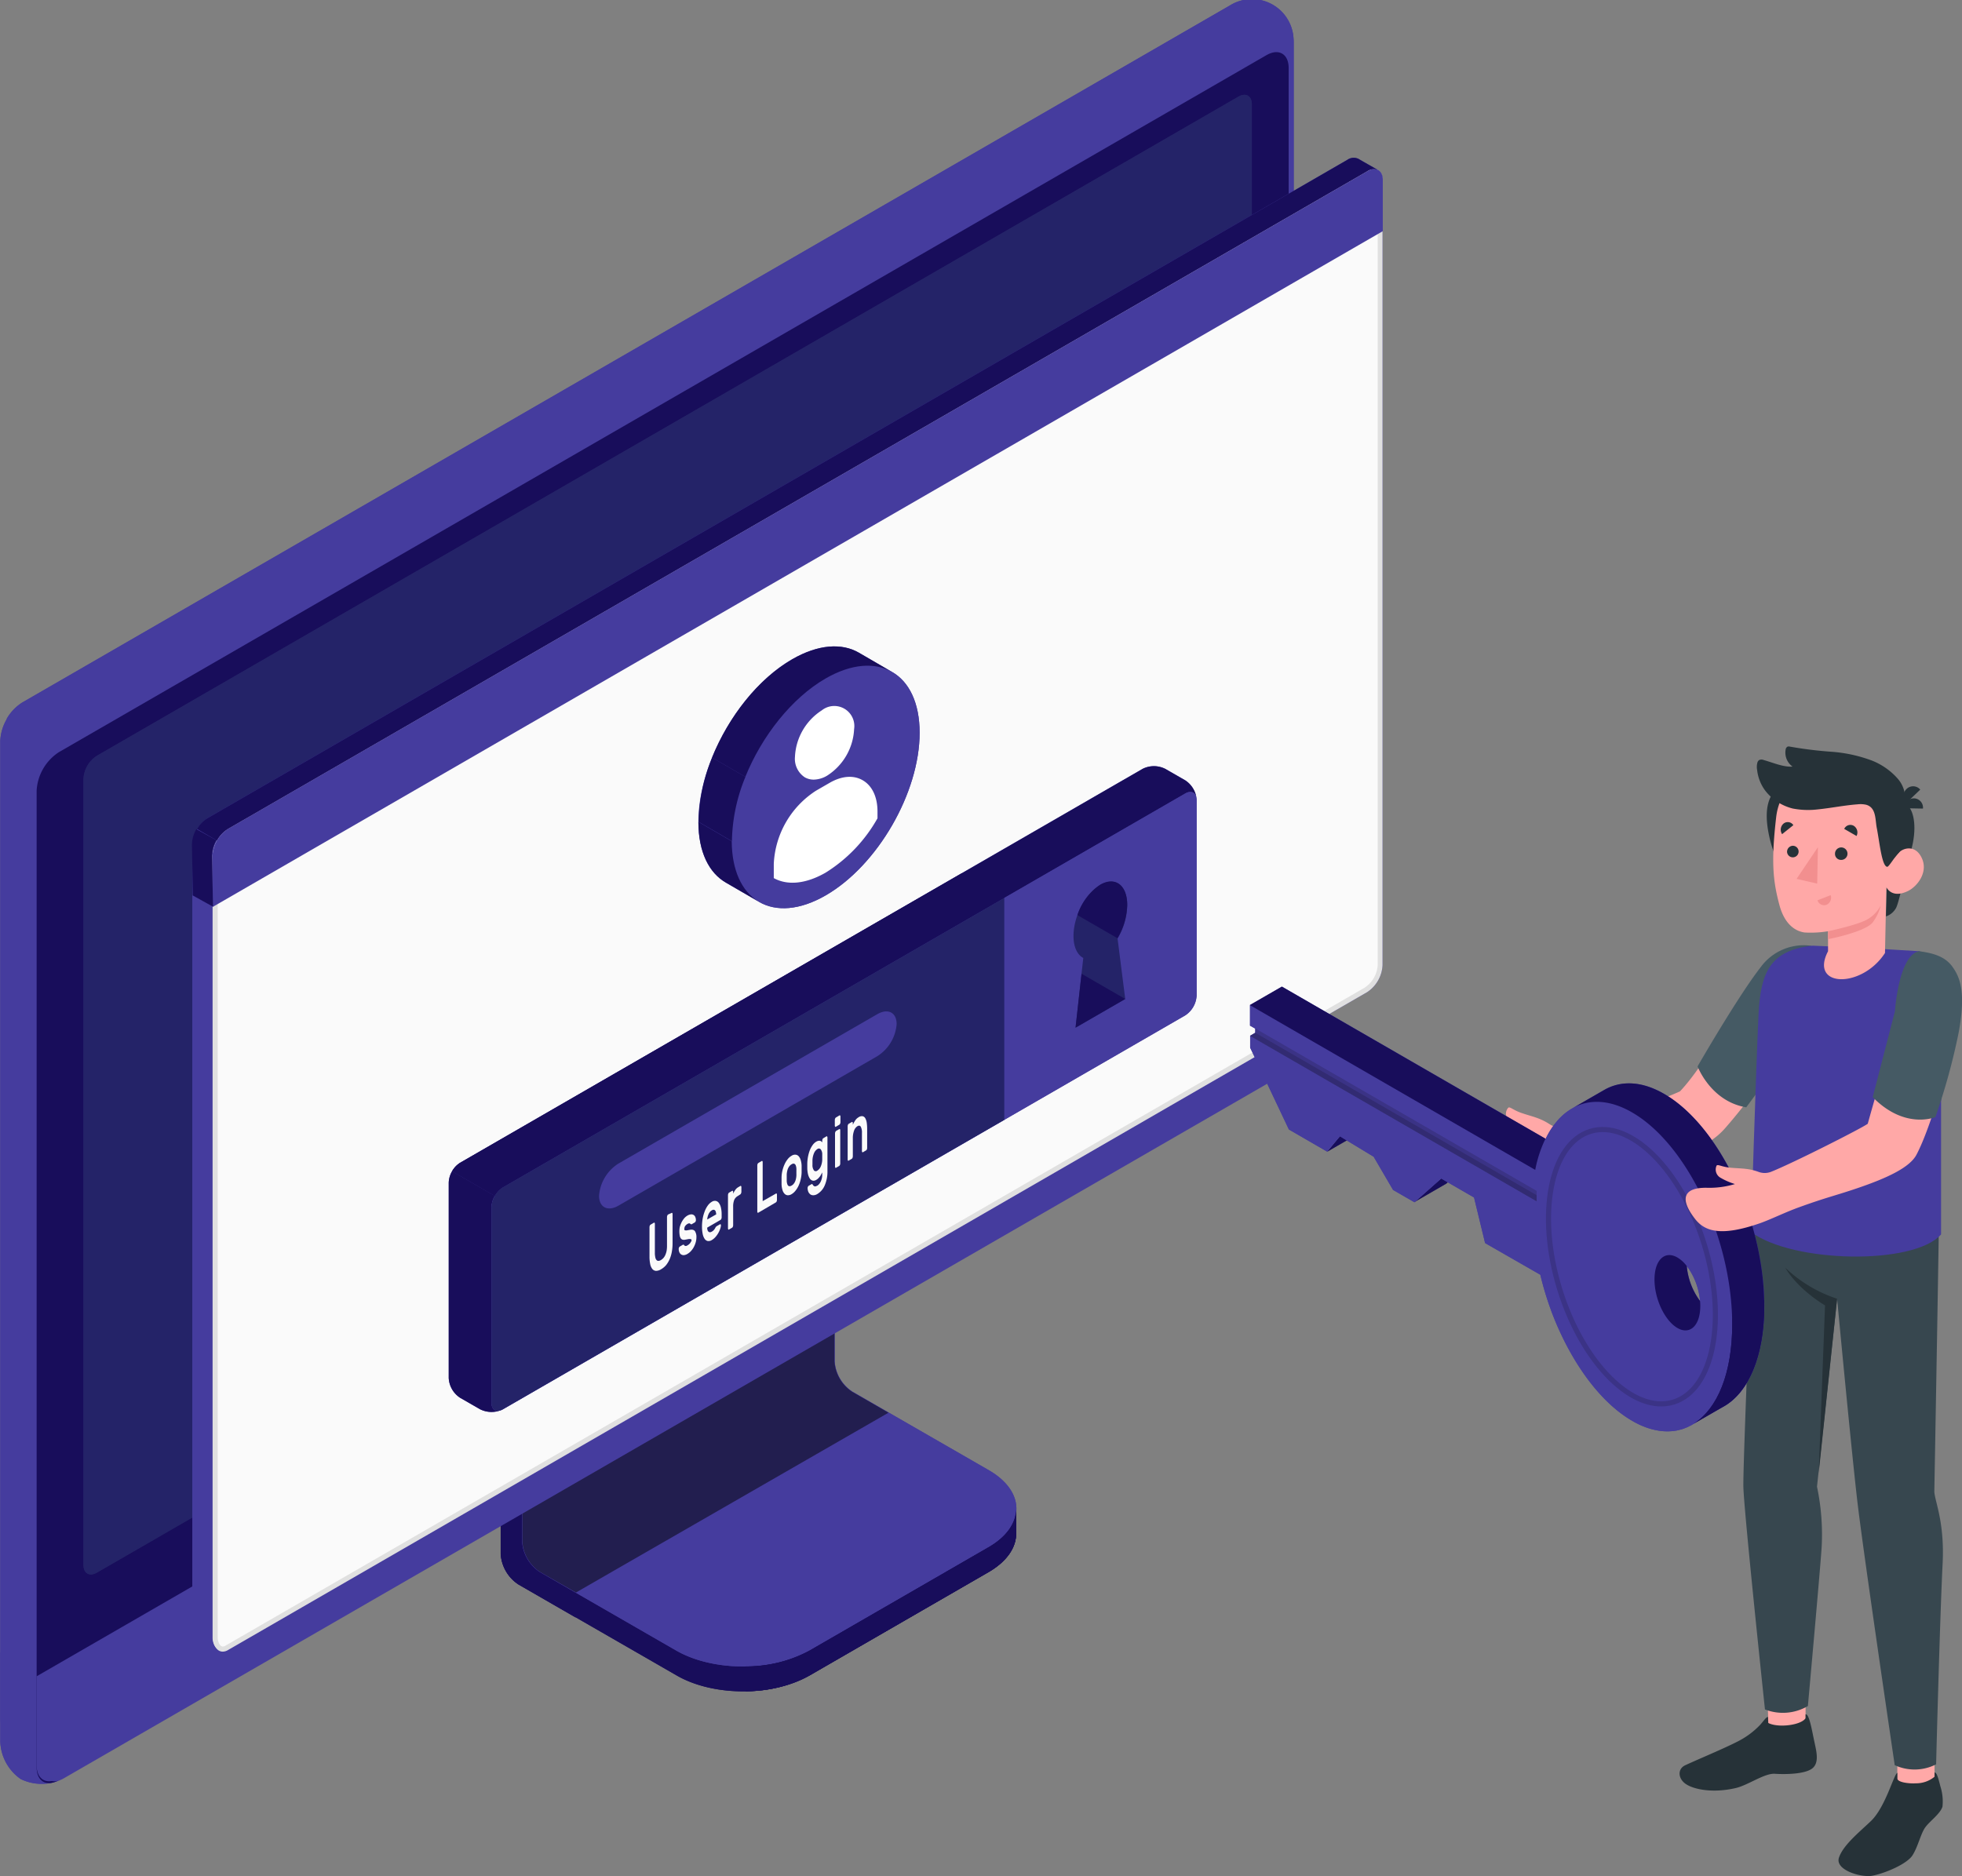 <svg xmlns="http://www.w3.org/2000/svg" xmlns:xlink="http://www.w3.org/1999/xlink" viewBox="0 0 383.46 366.75"><rect x="0" y="0" width="383.46" height="366.75" fill="#808080" stroke="none"/><defs><style>.cls-1{fill:#453c9e;}.cls-16,.cls-17,.cls-2{fill:#180d5b;}.cls-10,.cls-3,.cls-9{opacity:0.5;}.cls-4{fill:#242368;}.cls-5{fill:#27debf;}.cls-6{fill:#fafafa;}.cls-7{fill:#e0e0e0;}.cls-8{fill:#fff;}.cls-9{fill:url(#Áåçûìÿííûé_ãðàäèåíò_254);}.cls-10{fill:url(#Áåçûìÿííûé_ãðàäèåíò_254-3);}.cls-11{fill:#ffa8a7;}.cls-12{fill:#455a64;}.cls-13{fill:#37474f;}.cls-14{fill:#263238;}.cls-15{fill:#f28f8f;}.cls-16{opacity:0.4;}.cls-17{opacity:0.1;}.cls-18,.cls-19{opacity:0.15;}.cls-19{fill:none;stroke:#000;stroke-miterlimit:10;}</style><linearGradient id="Áåçûìÿííûé_ãðàäèåíò_254" x1="246.41" y1="383.25" x2="246.41" y2="383.25" gradientUnits="userSpaceOnUse"><stop offset="0" stop-color="#8be6de"/><stop offset="0.15" stop-color="#89e1de"/><stop offset="0.33" stop-color="#84d3dc"/><stop offset="0.52" stop-color="#7bbbda"/><stop offset="0.73" stop-color="#6f9ad7"/><stop offset="0.94" stop-color="#5f70d3"/><stop offset="1" stop-color="#5a61d2"/></linearGradient><linearGradient id="Áåçûìÿííûé_ãðàäèåíò_254-3" x1="217" y1="400.23" x2="217" y2="400.23" xlink:href="#Áåçûìÿííûé_ãðàäèåíò_254"/></defs><title>blog-login</title><g id="Device"><path class="cls-1" d="M67.82,410.06A9.34,9.34,0,0,1,60,409.9,9.32,9.32,0,0,1,56,402.51V385.13l8.15,4.72v17.38C64.1,409.76,65.71,410.91,67.82,410.06Z" transform="translate(-55.95 -62.11)"/><path class="cls-1" d="M67.82,410.06A9.34,9.34,0,0,1,60,409.9,9.32,9.32,0,0,1,56,402.51V385.13l8.15,4.72v17.38C64.1,409.76,65.71,410.91,67.82,410.06Z" transform="translate(-55.95 -62.11)"/><path class="cls-1" d="M65.39,207.38a9.25,9.25,0,0,0-1.29,4.29V389.85L56,385.13V207a8.9,8.9,0,0,1,1.28-4.3Z" transform="translate(-55.95 -62.11)"/><path class="cls-2" d="M214.2,389.64l34.94-20.2c3.6-2.08,5.4-4.8,5.4-7.53s0-4.86,0-4.86l-36.24-20.44a7.64,7.64,0,0,1-3.48-6V287.52l-61,35.26v43.07a7.7,7.7,0,0,0,3.48,6l30.84,17.76C195.32,393.8,207,393.8,214.2,389.64Z" transform="translate(-55.95 -62.11)"/><path class="cls-2" d="M214.2,389.64l34.94-20.2c3.6-2.08,5.4-4.8,5.4-7.53s0-4.86,0-4.86l-36.24-20.44a7.64,7.64,0,0,1-3.48-6V287.52l-61,35.26v43.07a7.7,7.7,0,0,0,3.48,6l30.84,17.76C195.32,393.8,207,393.8,214.2,389.64Z" transform="translate(-55.95 -62.11)"/><path class="cls-2" d="M168.45,373.48v4.84l-11.18-6.45a7.67,7.67,0,0,1-3.47-6V322.78l11.62-6.71c.24,2.95.5,6,.75,9L158,329.77v33.65a7.63,7.63,0,0,0,3.48,6Z" transform="translate(-55.95 -62.11)"/><path class="cls-1" d="M158,363.43a7.68,7.68,0,0,0,3.48,6l26.62,15.34c7.2,4.15,18.88,4.16,26.09,0l35-20.2c7.21-4.16,7.21-10.9,0-15.06l-26.64-15.34a7.69,7.69,0,0,1-3.47-6V294.51l-61,35.26Z" transform="translate(-55.95 -62.11)"/><path class="cls-1" d="M158,363.43a7.68,7.68,0,0,0,3.48,6l26.62,15.34c7.2,4.15,18.88,4.16,26.09,0l35-20.2c7.21-4.16,7.21-10.9,0-15.06l-26.64-15.34a7.69,7.69,0,0,1-3.47-6V294.51l-61,35.26Z" transform="translate(-55.95 -62.11)"/><path class="cls-3" d="M229.6,338.28h0l-7.09-4.09a7.69,7.69,0,0,1-3.47-6V294.51l-61,35.26v33.66a7.68,7.68,0,0,0,3.48,6l7,4Z" transform="translate(-55.95 -62.11)"/><path class="cls-2" d="M254.55,357.06v4.86c0,2.73-1.81,5.44-5.4,7.53l-35,20.19a26.23,26.23,0,0,1-12.45,3.09v-4.84a26.23,26.23,0,0,0,12.45-3.09l35-20.21C252.74,362.52,254.55,359.79,254.55,357.06Z" transform="translate(-55.95 -62.11)"/><path class="cls-2" d="M254.55,357.06v4.86c0,2.73-1.81,5.44-5.4,7.53l-35,20.19a26.23,26.23,0,0,1-12.45,3.09v-4.84a26.23,26.23,0,0,0,12.45-3.09l35-20.21C252.74,362.52,254.55,359.79,254.55,357.06Z" transform="translate(-55.95 -62.11)"/><path class="cls-1" d="M60,405.26a9.35,9.35,0,0,0,8.43-.15l236-136.25a9.62,9.62,0,0,0,4.35-7.53V70.41a8.16,8.16,0,0,0-12.5-7.21L60.3,199.45A9.58,9.58,0,0,0,56,207V397.89A9.32,9.32,0,0,0,60,405.26Z" transform="translate(-55.95 -62.11)"/><path class="cls-1" d="M68.46,405.1l236-136.25a9.59,9.59,0,0,0,4.35-7.53V70.41c0-2.77-1.95-3.9-4.35-2.51l-236,136.25a9.61,9.61,0,0,0-4.35,7.53V402.59C64.11,405.36,66.06,406.49,68.46,405.1Z" transform="translate(-55.95 -62.11)"/><path class="cls-2" d="M67.46,410.1l236-136.25a9.59,9.59,0,0,0,4.35-7.53V75.41c0-2.77-1.95-3.9-4.35-2.51l-236,136.25a9.61,9.61,0,0,0-4.35,7.53V407.59C63.11,410.36,65.06,411.49,67.46,410.1Z" transform="translate(-55.95 -62.11)"/><path class="cls-1" d="M64.1,389.85v17.38c0,2.77,2,3.89,4.35,2.51l236-136.25A9.62,9.62,0,0,0,308.8,266V248.54Z" transform="translate(-55.95 -62.11)"/><path class="cls-1" d="M63.11,389.81v17.42c0,2.77,2,3.89,4.35,2.51l236-136.25A9.62,9.62,0,0,0,307.8,266V248.54Z" transform="translate(-55.95 -62.11)"/><path class="cls-4" d="M72.26,368V214.39a5.75,5.75,0,0,1,2.6-4.52L298,81c1.44-.83,2.61-.16,2.61,1.5V236.19a5.76,5.76,0,0,1-2.61,4.52L74.87,369.55C73.43,370.38,72.26,369.7,72.26,368Z" transform="translate(-55.95 -62.11)"/><path class="cls-4" d="M72.26,368V214.39a5.75,5.75,0,0,1,2.6-4.52L298,81c1.44-.83,2.61-.16,2.61,1.5V236.19a5.76,5.76,0,0,1-2.61,4.52L74.87,369.55C73.43,370.38,72.26,369.7,72.26,368Z" transform="translate(-55.95 -62.11)"/><path class="cls-5" d="M186.45,324.73a9,9,0,0,0-4.08,7.06c0,2.6,1.83,3.66,4.08,2.36a9,9,0,0,0,4.08-7.07C190.53,324.48,188.7,323.43,186.45,324.73Z" transform="translate(-55.95 -62.11)"/><path class="cls-1" d="M308.76,69.69c-.31-2.24-2.12-3-4.31-1.79l-236,136.25a8.94,8.94,0,0,0-3.07,3.23l-8.16-4.71a9,9,0,0,1,3.08-3.23L296.3,63.2a8.12,8.12,0,0,1,12.46,6.49Z" transform="translate(-55.95 -62.11)"/></g><g id="Window"><path class="cls-1" d="M321.49,93.19a2.16,2.16,0,0,0-2.22.17L96.59,222a6.71,6.71,0,0,0-3,5.27V379.94a3,3,0,0,0,1.29,2.65c.49.27,3.11,1.79,3.89,2.21a1.75,1.75,0,0,0,1.76-.1L323.16,256.06a6.71,6.71,0,0,0,3-5.27V97.33a2.1,2.1,0,0,0-.94-2C324.72,95,322.05,93.52,321.49,93.19Z" transform="translate(-55.95 -62.11)"/><path class="cls-6" d="M99.48,384.49c-.85,0-1.55-1.05-1.55-2.34V229.43a6.26,6.26,0,0,1,2.8-4.84L323.42,96a2.27,2.27,0,0,1,1.11-.35c.74,0,1.18.63,1.18,1.68V250.79a6.3,6.3,0,0,1-2.79,4.84L100.23,384.26A1.51,1.51,0,0,1,99.48,384.49Z" transform="translate(-55.95 -62.11)"/><path class="cls-7" d="M324.53,96.15h0c.59,0,.68.74.68,1.18V250.79a5.68,5.68,0,0,1-2.55,4.4L100,383.83a1,1,0,0,1-.5.16c-.56,0-1-.86-1-1.84V229.43A5.74,5.74,0,0,1,101,225L323.67,96.43a1.77,1.77,0,0,1,.86-.28m0-1a2.8,2.8,0,0,0-1.36.42L100.48,224.16a6.73,6.73,0,0,0-3,5.27V382.15c0,1.54.86,2.84,2,2.84a2,2,0,0,0,1-.29L323.16,256.06a6.71,6.71,0,0,0,3-5.27V97.33c0-1.38-.68-2.18-1.68-2.18Z" transform="translate(-55.95 -62.11)"/><path class="cls-1" d="M94.82,382.59c.33.17,2.7,1.52,3.74,2.12a3.11,3.11,0,0,1-1.12-2.56V239.4l-3.9-2.28V379.94A3,3,0,0,0,94.82,382.59Z" transform="translate(-55.95 -62.11)"/><path class="cls-1" d="M326.21,97.3c0-1.92-1.37-2.7-3-1.73L100.48,224.16a6.73,6.73,0,0,0-3,5.27v10L326.21,107.3Z" transform="translate(-55.95 -62.11)"/><path class="cls-2" d="M323.17,95.57,100.48,224.15a6.25,6.25,0,0,0-2.14,2.27l-3.87-2.25A6,6,0,0,1,96.59,222L319.27,93.36a2.16,2.16,0,0,1,2.22-.18c.54.34,3.07,1.77,3.72,2.12A2.2,2.2,0,0,0,323.17,95.57Z" transform="translate(-55.95 -62.11)"/><path class="cls-2" d="M93.64,237.17l-.18-9.9a6.35,6.35,0,0,1,.86-3.07l3.93,2.16a6.14,6.14,0,0,0-.86,3l.19,10Z" transform="translate(-55.95 -62.11)"/><path class="cls-1" d="M279.25,212.42l-133.37,77a4.91,4.91,0,0,0-2.23,3.85v38.24a4.91,4.91,0,0,0,2.23,3.85l3.89,2.24a4.94,4.94,0,0,0,4.46,0l133.35-77a4.93,4.93,0,0,0,2.23-3.86l0-38.25a4.91,4.91,0,0,0-2.23-3.85l-3.9-2.24A4.91,4.91,0,0,0,279.25,212.42Z" transform="translate(-55.95 -62.11)"/><path class="cls-2" d="M289.81,218.15c-.16-1.15-1.09-1.57-2.21-.92l-133.37,77a4.49,4.49,0,0,0-1.57,1.66l-8.35-4.82a4.57,4.57,0,0,1,1.56-1.64l133.38-77a4.91,4.91,0,0,1,4.45,0l3.9,2.24A5,5,0,0,1,289.81,218.15Z" transform="translate(-55.95 -62.11)"/><path class="cls-2" d="M153.85,337.79a5,5,0,0,1-4.07-.18l-3.9-2.24a4.93,4.93,0,0,1-2.23-3.85V293.28a4.63,4.63,0,0,1,.66-2.21l8.35,4.82a4.48,4.48,0,0,0-.66,2.19v38.25C152,337.6,152.8,338.19,153.85,337.79Z" transform="translate(-55.95 -62.11)"/><path class="cls-1" d="M154.23,294.23l133.37-77c1.23-.71,2.23-.14,2.23,1.28l0,38.25a4.93,4.93,0,0,1-2.23,3.86l-133.35,77c-1.23.71-2.23.13-2.23-1.29V298.09A4.93,4.93,0,0,1,154.23,294.23Z" transform="translate(-55.95 -62.11)"/><path class="cls-2" d="M243.89,232.84l-98,56.59a4.57,4.57,0,0,0-1.56,1.64l8.35,4.82a4.49,4.49,0,0,1,1.57-1.66l98-56.58Z" transform="translate(-55.95 -62.11)"/><path class="cls-4" d="M252.23,237.65l-98,56.58a4.93,4.93,0,0,0-2.23,3.86v38.23c0,1.42,1,2,2.23,1.29l98-56.58Z" transform="translate(-55.95 -62.11)"/><path class="cls-1" d="M176.83,289.57l50.57-29.19c2.09-1.21,3.79-.35,3.79,1.92a8.13,8.13,0,0,1-3.8,6.3l-50.56,29.2c-2.09,1.21-3.8.35-3.8-1.92A8.16,8.16,0,0,1,176.83,289.57Z" transform="translate(-55.95 -62.11)"/><path class="cls-6" d="M187.19,299.24a.1.1,0,0,1,.15,0,.37.37,0,0,1,.06.23v5.69a9.54,9.54,0,0,1-.14,1.64,6.35,6.35,0,0,1-.42,1.44,5.11,5.11,0,0,1-.7,1.18,3.67,3.67,0,0,1-1,.83,1.85,1.85,0,0,1-1,.3,1,1,0,0,1-.7-.37,2.25,2.25,0,0,1-.42-1,6.91,6.91,0,0,1-.13-1.47v-5.7a.72.72,0,0,1,.06-.29.36.36,0,0,1,.15-.2l.63-.37a.11.11,0,0,1,.15,0,.35.35,0,0,1,.06.23v5.62a3.79,3.79,0,0,0,.09.92,1,1,0,0,0,.24.52.45.45,0,0,0,.37.16,1,1,0,0,0,.48-.16,2.16,2.16,0,0,0,.48-.39,2.37,2.37,0,0,0,.38-.6,3.77,3.77,0,0,0,.25-.8,5.28,5.28,0,0,0,.08-1v-5.63a.73.73,0,0,1,.07-.29.36.36,0,0,1,.15-.2Z" transform="translate(-55.95 -62.11)"/><path class="cls-6" d="M191.11,304.62a.36.36,0,0,0-.05-.21.22.22,0,0,0-.19-.07,1.37,1.37,0,0,0-.37,0l-.58.11a1.18,1.18,0,0,1-.57,0,.69.69,0,0,1-.36-.27,1.43,1.43,0,0,1-.19-.53,4.52,4.52,0,0,1,0-1.62,4.49,4.49,0,0,1,.32-.89,4.32,4.32,0,0,1,.5-.8,2.51,2.51,0,0,1,.68-.59,1.73,1.73,0,0,1,.69-.24.84.84,0,0,1,.51.11.83.83,0,0,1,.33.38,1.59,1.59,0,0,1,.13.59.49.49,0,0,1-.06.29.36.36,0,0,1-.15.2l-.6.35a.18.18,0,0,1-.18,0l-.13-.1a.33.33,0,0,0-.18-.07.82.82,0,0,0-.36.13,1.54,1.54,0,0,0-.41.36.87.87,0,0,0-.18.55.63.63,0,0,0,0,.23.23.23,0,0,0,.17.1,1,1,0,0,0,.33,0l.56-.1c.47-.09.79,0,1,.26a2.1,2.1,0,0,1,.29,1.23,3.51,3.51,0,0,1-.12.88,4.27,4.27,0,0,1-.34.9,3.8,3.8,0,0,1-.55.82,2.83,2.83,0,0,1-.73.61,1.63,1.63,0,0,1-.73.25.9.9,0,0,1-.53-.15.92.92,0,0,1-.34-.43,1.5,1.5,0,0,1-.12-.6.54.54,0,0,1,.06-.3.36.36,0,0,1,.15-.2l.6-.35c.08,0,.14-.05.18,0l.13.14a.3.3,0,0,0,.21.1.64.64,0,0,0,.39-.13,1.87,1.87,0,0,0,.48-.39,1.24,1.24,0,0,0,.17-.27A.6.6,0,0,0,191.11,304.62Z" transform="translate(-55.95 -62.11)"/><path class="cls-6" d="M193.15,301.91a8.93,8.93,0,0,1,.13-1.55,7.46,7.46,0,0,1,.39-1.41,4.8,4.8,0,0,1,.6-1.15,2.57,2.57,0,0,1,.8-.75,1.09,1.09,0,0,1,.79-.17,1,1,0,0,1,.6.41,2.5,2.5,0,0,1,.39.9,5.58,5.58,0,0,1,.14,1.28v.62a.6.6,0,0,1-.07.3.36.36,0,0,1-.15.2l-2.6,1.51a1.56,1.56,0,0,0,.07.52.65.65,0,0,0,.2.29.42.42,0,0,0,.29.09.82.82,0,0,0,.34-.12,1.45,1.45,0,0,0,.4-.32,1.83,1.83,0,0,0,.26-.38,2.65,2.65,0,0,1,.14-.23.64.64,0,0,1,.15-.13l.62-.36a.12.12,0,0,1,.15,0,.28.28,0,0,1,.06.23,1.93,1.93,0,0,1-.12.57,4.34,4.34,0,0,1-.34.8,4.59,4.59,0,0,1-.56.82,3,3,0,0,1-.76.65,1.21,1.21,0,0,1-.8.19,1,1,0,0,1-.6-.42,2.65,2.65,0,0,1-.39-1A6.8,6.8,0,0,1,193.15,301.91Zm1.92-3.19a1.17,1.17,0,0,0-.39.34,1.92,1.92,0,0,0-.27.46,3.39,3.39,0,0,0-.17.51,3.27,3.27,0,0,0-.07.48l1.76-1a2.9,2.9,0,0,0-.06-.41.66.66,0,0,0-.14-.33.38.38,0,0,0-.26-.16A.6.6,0,0,0,195.07,298.72Z" transform="translate(-55.95 -62.11)"/><path class="cls-6" d="M200.13,295.93a1.61,1.61,0,0,0-.68.76,3.44,3.44,0,0,0-.21,1.32v3.61a.73.73,0,0,1-.06.3.36.36,0,0,1-.15.2l-.59.34a.1.1,0,0,1-.15,0,.37.37,0,0,1-.06-.23v-6.47a.8.8,0,0,1,.06-.3.41.41,0,0,1,.15-.2l.59-.34a.11.11,0,0,1,.15,0,.32.32,0,0,1,.06.22v.32a4.12,4.12,0,0,1,.44-.76,1.82,1.82,0,0,1,.6-.53l.36-.21a.1.1,0,0,1,.14,0,.37.37,0,0,1,.07.23v.91a.73.73,0,0,1-.07.3.41.41,0,0,1-.14.2Z" transform="translate(-55.95 -62.11)"/><path class="cls-6" d="M207.59,295.45a.1.1,0,0,1,.15,0,.37.37,0,0,1,.06.23v1a.8.8,0,0,1-.06.3.52.52,0,0,1-.15.19l-3.42,2a.11.11,0,0,1-.15,0,.34.34,0,0,1-.06-.22v-9a.8.8,0,0,1,.06-.3.38.38,0,0,1,.15-.19l.63-.37a.11.11,0,0,1,.15,0,.34.34,0,0,1,.06.22v7.61Z" transform="translate(-55.95 -62.11)"/><path class="cls-6" d="M210.66,288.05a1.2,1.2,0,0,1,.77-.21.92.92,0,0,1,.61.3,1.92,1.92,0,0,1,.4.74,4.28,4.28,0,0,1,.18,1.09c0,.08,0,.19,0,.32v.77c0,.12,0,.23,0,.32a7,7,0,0,1-.18,1.29,6.26,6.26,0,0,1-.4,1.2,4.46,4.46,0,0,1-.61,1,2.76,2.76,0,0,1-.77.69,1.31,1.31,0,0,1-.78.21.91.91,0,0,1-.6-.3,1.7,1.7,0,0,1-.4-.73,4.28,4.28,0,0,1-.18-1.09c0-.08,0-.18,0-.31v-.77c0-.13,0-.24,0-.32a6.35,6.35,0,0,1,.17-1.3,6.62,6.62,0,0,1,.41-1.21,4.83,4.83,0,0,1,.6-1A2.66,2.66,0,0,1,210.66,288.05Zm.94,2.58a2,2,0,0,0-.11-.65.62.62,0,0,0-.22-.32.43.43,0,0,0-.29-.07.87.87,0,0,0-.32.13,1.41,1.41,0,0,0-.32.24,1.79,1.79,0,0,0-.29.4,2.19,2.19,0,0,0-.22.58,4,4,0,0,0-.12.78c0,.08,0,.17,0,.28v.71c0,.11,0,.2,0,.26a2.36,2.36,0,0,0,.12.65.61.61,0,0,0,.22.32.37.37,0,0,0,.29.06.9.9,0,0,0,.32-.12,1.67,1.67,0,0,0,.32-.24,2.17,2.17,0,0,0,.29-.4,2.6,2.6,0,0,0,.22-.58,3.57,3.57,0,0,0,.11-.78,2.18,2.18,0,0,0,0-.28v-.7A2.1,2.1,0,0,0,211.6,290.63Z" transform="translate(-55.95 -62.11)"/><path class="cls-6" d="M215.68,293.9a1.42,1.42,0,0,0,.34-.29,2.45,2.45,0,0,0,.31-.46,3.08,3.08,0,0,0,.23-.63,3,3,0,0,0,.09-.75v-.51c0,.1-.1.22-.17.36a3,3,0,0,1-.24.42,4,4,0,0,1-.34.4,1.76,1.76,0,0,1-.43.33.92.92,0,0,1-.71.14,1,1,0,0,1-.54-.41,2.72,2.72,0,0,1-.35-.84,5.75,5.75,0,0,1-.14-1.15c0-.13,0-.29,0-.48s0-.35,0-.49a8.45,8.45,0,0,1,.14-1.31,7.89,7.89,0,0,1,.35-1.25,5,5,0,0,1,.54-1,2.28,2.28,0,0,1,.71-.68,1.41,1.41,0,0,1,.43-.17.93.93,0,0,1,.34,0,.62.62,0,0,1,.24.13.91.91,0,0,1,.17.17v-.32a.8.8,0,0,1,.06-.3.38.38,0,0,1,.15-.19l.59-.35a.11.11,0,0,1,.15,0,.37.37,0,0,1,.07.23V291a6.86,6.86,0,0,1-.53,2.84,3.63,3.63,0,0,1-1.46,1.7,1.54,1.54,0,0,1-.74.23,1,1,0,0,1-.59-.15,1.35,1.35,0,0,1-.4-.48,2,2,0,0,1-.16-.72.54.54,0,0,1,.06-.3.36.36,0,0,1,.15-.2l.53-.3a.13.13,0,0,1,.19,0,1,1,0,0,1,.13.17.47.47,0,0,0,.28.22C215.25,294.1,215.43,294,215.68,293.9Zm-.94-4.85q0,.4,0,.78a1.7,1.7,0,0,0,.32,1.12.49.49,0,0,0,.64,0,1.72,1.72,0,0,0,.65-.78,3.62,3.62,0,0,0,.3-1.32c0-.15,0-.33,0-.54s0-.39,0-.52a1.53,1.53,0,0,0-.3-1,.48.48,0,0,0-.65-.05,1.73,1.73,0,0,0-.64.77A3.83,3.83,0,0,0,214.74,289.05Z" transform="translate(-55.95 -62.11)"/><path class="cls-6" d="M220,280.17a.11.11,0,0,1,.14,0,.32.32,0,0,1,.07.23v1.09a.66.66,0,0,1-.07.3.43.43,0,0,1-.14.19l-.67.39a.1.1,0,0,1-.15,0,.29.29,0,0,1-.07-.22v-1.09a.66.66,0,0,1,.07-.3.38.38,0,0,1,.15-.19Zm.17,9.39a.72.72,0,0,1-.06.29.49.49,0,0,1-.15.2l-.6.34a.09.09,0,0,1-.14,0,.32.32,0,0,1-.07-.23v-6.47a.66.66,0,0,1,.07-.3.47.47,0,0,1,.14-.2l.6-.34a.11.11,0,0,1,.15,0,.34.34,0,0,1,.06.22Z" transform="translate(-55.95 -62.11)"/><path class="cls-6" d="M225.43,286.51a.8.8,0,0,1-.06.3.38.38,0,0,1-.15.19l-.6.35a.1.1,0,0,1-.14,0,.32.32,0,0,1-.07-.23v-3.52a2.45,2.45,0,0,0-.22-1.21c-.14-.25-.36-.29-.67-.11a1.64,1.64,0,0,0-.65.87,4.2,4.2,0,0,0-.24,1.47v3.53a.8.8,0,0,1-.06.3.36.36,0,0,1-.15.2l-.59.34a.1.1,0,0,1-.15,0,.32.32,0,0,1-.06-.22v-6.47a.73.73,0,0,1,.06-.3.36.36,0,0,1,.15-.2l.59-.34a.1.1,0,0,1,.15,0,.37.37,0,0,1,.06.23V282a5.15,5.15,0,0,1,.48-.87,1.88,1.88,0,0,1,.65-.61,1.09,1.09,0,0,1,.79-.2.81.81,0,0,1,.52.41,2.54,2.54,0,0,1,.28.87,9,9,0,0,1,.08,1.2Z" transform="translate(-55.95 -62.11)"/><path class="cls-4" d="M275.87,257.4,266.16,263l1.51-13.62c-1.17-.62-1.91-2.13-1.91-4.3,0-3.87,2.36-8.36,5.26-10s5.25.1,5.25,4a13.26,13.26,0,0,1-1.9,6.5Z" transform="translate(-55.95 -62.11)"/><polygon class="cls-2" points="219.92 195.29 211.38 190.36 210.21 200.9 219.92 195.29"/><path class="cls-2" d="M271,235.05a11.45,11.45,0,0,0-4.48,5.95l7.83,4.52h0a13.26,13.26,0,0,0,1.9-6.5C276.27,235.15,273.92,233.38,271,235.05Z" transform="translate(-55.95 -62.11)"/><path class="cls-1" d="M223.8,189.7c-3.33-1.92-7.92-1.65-13,1.28-10.14,5.86-18.36,20.09-18.36,31.8,0,5.88,2.08,10,5.42,11.9l6.47,3.76c3.32,1.92,7.91,1.64,13-1.29,10.14-5.85,18.36-20.09,18.36-31.8,0-5.85-2.06-10-5.38-11.87" transform="translate(-55.95 -62.11)"/><path class="cls-1" d="M217.32,194.75c-10.14,5.86-18.36,20.1-18.36,31.8s8.22,16.46,18.36,10.6,18.37-20.09,18.36-31.8S227.45,188.9,217.32,194.75Z" transform="translate(-55.95 -62.11)"/><path class="cls-1" d="M227.45,220.73v1.34a29.53,29.53,0,0,1-10.13,10.62c-3.95,2.27-7.52,2.52-10.14,1.07V231a18,18,0,0,1,8.26-14.31l2.67-1.54c2.36-1.36,4.66-1.54,6.46-.49S227.45,217.92,227.45,220.73Z" transform="translate(-55.95 -62.11)"/><path class="cls-2" d="M223.8,189.7l6.5,3.78c-3.32-1.93-7.91-1.66-13,1.27-6.64,3.84-12.46,11.27-15.68,19.23l-6.51-3.77c3.23-8,9-15.39,15.68-19.23C215.89,188.06,220.48,187.78,223.8,189.7Z" transform="translate(-55.95 -62.11)"/><path class="cls-2" d="M204.1,238.29l-6.23-3.61c-3.34-1.9-5.42-6-5.42-11.9l6.51,3.78C199,232.26,200.92,236.32,204.1,238.29Z" transform="translate(-55.95 -62.11)"/><path class="cls-2" d="M195.13,210.21l6.51,3.77A34.11,34.11,0,0,0,199,226.55h0l-6.51-3.78A34.23,34.23,0,0,1,195.13,210.21Z" transform="translate(-55.95 -62.11)"/><path class="cls-8" d="M215,214.52a3.49,3.49,0,0,1-1.77-.46,4.33,4.33,0,0,1-1.91-4,11.42,11.42,0,0,1,5.24-9.08h0a3.92,3.92,0,0,1,6.32,3.66,11.44,11.44,0,0,1-5.24,9.08A5.29,5.29,0,0,1,215,214.52Z" transform="translate(-55.95 -62.11)"/><path class="cls-8" d="M224.57,214.65c-1.8-1.05-4.1-.87-6.46.49l-2.67,1.54A18,18,0,0,0,207.18,231v2.77c2.62,1.45,6.19,1.2,10.14-1.07a29.53,29.53,0,0,0,10.13-10.62v-1.34C227.45,217.92,226.41,215.71,224.57,214.65Z" transform="translate(-55.95 -62.11)"/><path class="cls-9" d="M246.41,383.25" transform="translate(-55.95 -62.11)"/><path class="cls-9" d="M246.41,383.25" transform="translate(-55.95 -62.11)"/><path class="cls-10" d="M217,400.23" transform="translate(-55.95 -62.11)"/><path class="cls-9" d="M246.41,383.25" transform="translate(-55.95 -62.11)"/><path class="cls-10" d="M217,400.23" transform="translate(-55.95 -62.11)"/><path class="cls-10" d="M217,400.23" transform="translate(-55.95 -62.11)"/></g><g id="Character"><path class="cls-11" d="M395.37,259.23c-4.2,7.1-8.24,13.27-11.08,16.23-5.39,2.5-18.05,6.36-23,7a3.65,3.65,0,0,1-2.48-.58c-1.95-1.28-3.46-1.49-5.51-2.2-1.61-.55-2.29-1.32-2.59-1a1.83,1.83,0,0,0,.17,2.55,13.52,13.52,0,0,0,2.54,1.9,15,15,0,0,1-6.7.12c-4.29-1.13-6.31.93-3.41,5.59,1,1.66,5.12,4.33,13.4,3.61a75,75,0,0,0,8.81-1c7.94-1.7,16.77-3.34,22.2-5a14,14,0,0,0,5.28-3.66c9.13-10.41,12.16-17.83,16.16-24.57l-.34-11C402.34,247,398.88,253.29,395.37,259.23Z" transform="translate(-55.95 -62.11)"/><path class="cls-12" d="M409.93,247a10.41,10.41,0,0,0-9.9,4.23c-4.44,5.69-12.3,19.35-12.3,19.35s2.57,6.85,9.51,8l11.15-15.06S413.67,253.06,409.93,247Z" transform="translate(-55.95 -62.11)"/><rect class="cls-11" x="370.82" y="338.43" width="7.27" height="12.96"/><polygon class="cls-11" points="352.89 337.74 345.63 338 345.26 324.28 352.89 324.02 352.89 337.74"/><path class="cls-13" d="M435.06,288.35c0,7.22-1.06,65.39-1.06,65.39.16,2.08,2,5.92,1.63,13.91-.55,10.85-1.28,39.37-1.28,39.37a9.24,9.24,0,0,1-8.09.16s-5.9-40-7.2-50.71C417.92,347.08,415,316,415,316l-3.93,36.74a45.23,45.23,0,0,1,.9,12c-.34,5-2.68,30.88-2.68,30.88a9.61,9.61,0,0,1-8.39.67s-4.14-39-4.22-43.58c-.1-5.2,2.42-64.42,2.42-64.42Z" transform="translate(-55.95 -62.11)"/><path class="cls-14" d="M426.77,409.76v-1.08c-.7.31-2.31,6.73-5.2,9.47-2.29,2.18-5.41,4.69-6.21,7.12s4.35,3.92,6.5,3.53c2.48-.46,6.8-2.29,7.88-4s1.59-4.19,2.47-5.43,2.91-2.62,3.38-4.06a9.62,9.62,0,0,0-.41-4c-.34-1.34-.7-2.81-1.14-2.68v.82a5.64,5.64,0,0,1-3.64,1.28C429.34,410.82,426.76,410.6,426.77,409.76Z" transform="translate(-55.95 -62.11)"/><path class="cls-14" d="M401.5,397.77c-.38,0-.69.57-1.52,1.51a16,16,0,0,1-4.27,3.2c-2.72,1.42-8,3.6-10.41,4.73-1.5.7-1.43,2.58.12,3.65s5.28,1.84,9.76.8c2.44-.57,5.62-2.92,7.64-2.79s5.77.09,7.26-1,.89-3.35.47-5.3c-.46-2.14-1-5.47-1.71-5.32V398c-.87,1.38-5.38,1.94-7.3.93Z" transform="translate(-55.95 -62.11)"/><path class="cls-14" d="M415,316a26.72,26.72,0,0,1-10.12-6.05s2,3.81,7.76,7.36l-1.24,32.81Z" transform="translate(-55.95 -62.11)"/><path class="cls-1" d="M431,248.06s6,1.38,5.57,12.22l-1.25,17.25,0,25.9c-5.34,6.06-29,5.62-37.15-.48,0,0,.92-30.65,1.47-42.45.39-8.38,2.32-12.6,10.56-13.52l10.13.44Z" transform="translate(-55.95 -62.11)"/><path class="cls-14" d="M423.36,225.54a11,11,0,0,1-10.82,11.26c-6,0-9.52-5.18-10.82-11.26-2.4-11.13,4.84-11.27,10.82-11.27A11.05,11.05,0,0,1,423.36,225.54Z" transform="translate(-55.95 -62.11)"/><path class="cls-14" d="M428.88,230.09s-1.66,8.12-2.33,9.46a3.53,3.53,0,0,1-2,1.71l.12-5.71Z" transform="translate(-55.95 -62.11)"/><path class="cls-14" d="M426.79,218.46s1.19-.3,2.46,1.68c1.08,1.69,1.33,5.49-.37,10l-3.13.38Z" transform="translate(-55.95 -62.11)"/><path class="cls-14" d="M427.94,220.11l3.84.07a1.81,1.81,0,0,0-1.75-2A2.13,2.13,0,0,0,427.94,220.11Z" transform="translate(-55.95 -62.11)"/><path class="cls-14" d="M428.41,219.2l2.84-2.73a1.83,1.83,0,0,0-2.69-.11A2.1,2.1,0,0,0,428.41,219.2Z" transform="translate(-55.95 -62.11)"/><path class="cls-11" d="M424.81,230.47c.63.39,1.52-.86,2.3-1.71s3.2-1.63,4.46,1.13-.89,5.49-2.69,6.39c-3.23,1.6-4.25-.73-4.25-.73l-.27,12.86c-4.54,7-14.84,6.78-11.13-.34v-3.91a20.54,20.54,0,0,1-4.62.24c-2.52-.4-4.1-2.47-4.87-5.31-1.22-4.56-1.69-8.24-.65-17.21,1.14-9.82,12.12-9.93,18-6S424.81,230.47,424.81,230.47Z" transform="translate(-55.95 -62.11)"/><path class="cls-14" d="M411.13,220.35c2.62-.26,5.21-.8,7.84-1a5.1,5.1,0,0,1,1.7.08c2,.55,1.76,2.89,2.08,4.52.55,2.82,1,7.59,2.06,7.61.32,0,1.52-2.07,2.3-2.81a4.13,4.13,0,0,0,.7-2.15c.2-1.16.3-2.35.39-3.53.08-1,.18-2,.18-3a14.08,14.08,0,0,0-.27-3.37,5.89,5.89,0,0,0-1.4-2.52l-.2-.22a13.27,13.27,0,0,0-4.69-3.16,28.33,28.33,0,0,0-7.94-1.73,78,78,0,0,1-8.09-1,.84.84,0,0,0-.47,0,.74.74,0,0,0-.38.6,3.34,3.34,0,0,0,1.35,3.3c-1.81.14-3.89-.8-5.63-1.28a1.14,1.14,0,0,0-.89,0,.88.88,0,0,0-.35.51,3.18,3.18,0,0,0-.05,1.44,8.28,8.28,0,0,0,1.56,4,9.76,9.76,0,0,0,5.4,3.53A15.76,15.76,0,0,0,411.13,220.35Z" transform="translate(-55.95 -62.11)"/><path class="cls-15" d="M413.24,244.16s5.62-1.18,7.58-2.27a6.62,6.62,0,0,0,2.72-2.8,9.35,9.35,0,0,1-1.55,3.3c-1.43,1.92-8.75,3.32-8.75,3.32Z" transform="translate(-55.95 -62.11)"/><path class="cls-14" d="M414.59,229a1.17,1.17,0,0,0,1.12,1.21,1.22,1.22,0,1,0-1.12-1.21Z" transform="translate(-55.95 -62.11)"/><path class="cls-14" d="M416.39,224.15l2.41,1.39a1.53,1.53,0,0,0-.56-2A1.32,1.32,0,0,0,416.39,224.15Z" transform="translate(-55.95 -62.11)"/><path class="cls-15" d="M413.74,237.11l-2.57,1a1.34,1.34,0,0,0,1.75.88A1.5,1.5,0,0,0,413.74,237.11Z" transform="translate(-55.95 -62.11)"/><path class="cls-14" d="M404.25,225.18l2.2-1.76a1.3,1.3,0,0,0-1.91-.31A1.57,1.57,0,0,0,404.25,225.18Z" transform="translate(-55.95 -62.11)"/><path class="cls-14" d="M405.22,228.67a1.13,1.13,0,1,0,1.13-1.22A1.17,1.17,0,0,0,405.22,228.67Z" transform="translate(-55.95 -62.11)"/><polygon class="cls-15" points="355.3 165.62 355.16 172.74 351.13 171.81 355.3 165.62"/><polyline class="cls-2" points="259.36 225.17 265.63 221.55 268.11 218.54 261.85 222.16 259.36 225.17"/><polyline class="cls-16" points="259.36 225.17 265.63 221.55 268.11 218.54 261.85 222.16 259.36 225.17"/><polyline class="cls-2" points="276.41 235.01 282.67 231.39 287.91 226.76 281.65 230.38 276.41 235.01"/><polyline class="cls-16" points="276.41 235.01 282.67 231.39 287.91 226.76 281.65 230.38 276.41 235.01"/><path class="cls-1" d="M385.62,309.61a13.29,13.29,0,0,1,2.59,6.82A13.43,13.43,0,0,1,385.62,309.61Zm14.57.19c-2.11-14.35-9.82-28.54-19-33.85-4.41-2.55-8.49-2.64-11.76-.73l-5.9,3.4-.33.2a7.48,7.48,0,0,0-.76.48,10.24,10.24,0,0,0-1.36,1.12l-.2.19c-.18.18-.37.39-.54.59s-.43.51-.63.78a14.83,14.83,0,0,0-1.15,1.76c-.18.31-.35.64-.51,1L306.52,255l-6.26,3.61v4l.53.3.5.29V264l-1,.59v2.32l7.57,16,7.48,4.33,2.49-3,6.6,4,3.79,6.49,4.18,2.41,5.23-4.64,6.42,3.71,2.16,8.91L357,311.31a58.69,58.69,0,0,0,2,6.69c.07.22.16.45.25.7,3.58,9.4,9.27,17.45,15.69,21.16a16.09,16.09,0,0,0,2.41,1.17,12.56,12.56,0,0,0,1.35.45q.6.16,1.2.27a10.65,10.65,0,0,0,3.82,0l.52-.13a4.68,4.68,0,0,0,.73-.21l.56-.22a3.29,3.29,0,0,0,.57-.27,5.44,5.44,0,0,0,.54-.27l.26-.16a.42.42,0,0,0,.13-.07c1.43-.82,4.95-2.86,5.91-3.4,4.76-2.76,7.84-9.74,7.84-19.61A51.47,51.47,0,0,0,400.19,309.8Z" transform="translate(-55.95 -62.11)"/><path class="cls-1" d="M383.79,321.72c-2.48-1.43-4.48-5.67-4.48-9.47s2-5.73,4.48-4.31,4.47,5.67,4.47,9.48S386.26,323.15,383.79,321.72Zm10.13-8.31c-2.1-14.34-9.81-28.54-19-33.84-4.26-2.46-8.2-2.64-11.4-.95l-.33.2a7.48,7.48,0,0,0-.76.48,10.24,10.24,0,0,0-1.36,1.12l-.2.19c-.18.18-.37.39-.54.59s-.43.51-.63.78a14.83,14.83,0,0,0-1.15,1.76c-.18.31-.35.64-.51,1a24.33,24.33,0,0,0-2,6.09l-55.79-32.22v4l.53.3.5.29V264l-1,.59v2.32l7.57,16,7.48,4.33,2.49-3,6.6,4,3.79,6.49,4.18,2.41,5.23-4.64,6.42,3.71,2.16,8.91L357,311.31a58.69,58.69,0,0,0,2,6.69c.07.22.16.45.25.7,3.58,9.4,9.27,17.45,15.69,21.16a16.09,16.09,0,0,0,2.41,1.17,12.56,12.56,0,0,0,1.35.45q.6.16,1.2.27a10.65,10.65,0,0,0,3.82,0l.52-.13a4.68,4.68,0,0,0,.73-.21l.56-.22a3.29,3.29,0,0,0,.57-.27,5.44,5.44,0,0,0,.54-.27l.26-.16a.42.42,0,0,0,.13-.07c4.56-2.88,7.49-9.76,7.49-19.39A53.13,53.13,0,0,0,393.92,313.41Z" transform="translate(-55.95 -62.11)"/><path class="cls-2" d="M388.26,317.41c0,3.81-2,5.74-4.47,4.31s-4.48-5.66-4.48-9.47,2-5.74,4.48-4.31a6.38,6.38,0,0,1,1.83,1.68,13.38,13.38,0,0,0,2.59,6.82A7.88,7.88,0,0,1,388.26,317.41Z" transform="translate(-55.95 -62.11)"/><path class="cls-2" d="M400.76,317.4c0,9.87-3.08,16.85-7.84,19.61-1,.54-4.48,2.58-5.91,3.4,4.56-2.88,7.49-9.76,7.49-19.39a53.13,53.13,0,0,0-.58-7.61c-2.1-14.34-9.81-28.54-19-33.84-4.26-2.46-8.2-2.64-11.4-.95l5.9-3.4c3.27-1.91,7.35-1.82,11.76.73,9.19,5.31,16.9,19.5,19,33.85A51.47,51.47,0,0,1,400.76,317.4Z" transform="translate(-55.95 -62.11)"/><path class="cls-2" d="M394.5,321c0,9.63-2.93,16.51-7.49,19.39,1.43-.82,4.95-2.86,5.91-3.4,4.76-2.76,7.84-9.74,7.84-19.61,0-.36,0-.73,0-1.1l-6.26,3.62C394.49,320.29,394.5,320.65,394.5,321Z" transform="translate(-55.95 -62.11)"/><path class="cls-17" d="M394.5,321c0,9.63-2.93,16.51-7.49,19.39,1.43-.82,4.95-2.86,5.91-3.4,4.76-2.76,7.84-9.74,7.84-19.61,0-.36,0-.73,0-1.1l-6.26,3.62C394.49,320.29,394.5,320.65,394.5,321Z" transform="translate(-55.95 -62.11)"/><polygon class="cls-18" points="300.33 232.81 300.33 234.85 244.31 202.5 245.34 201.91 245.34 201.06 300.33 232.81"/><polygon class="cls-18" points="300.33 233.65 300.33 234.85 244.31 202.5 245.34 201.91 245.34 201.9 300.33 233.65"/><ellipse class="cls-19" cx="374.92" cy="309.71" rx="14.79" ry="27.68" transform="translate(-130.33 61.54) rotate(-17.06)"/><path class="cls-2" d="M358,284.72a24.33,24.33,0,0,0-2,6.09l-55.79-32.22,6.26-3.61Z" transform="translate(-55.95 -62.11)"/><path class="cls-11" d="M430.51,287.85c2.92-5.53,6.26-18,7.92-24.22,2.36-8.9-1.46-14.5-5.8-14.73-2.71.42-11.64,32.89-11.64,32.89-1,.79-14.57,7.68-18.93,9.41a3.42,3.42,0,0,1-2.42,0c-2.09-.76-3.52-.62-5.57-.82-1.61-.16-2.42-.73-2.63-.39a1.84,1.84,0,0,0,.79,2.37,13.14,13.14,0,0,0,2.8,1.22,17.09,17.09,0,0,1-5.41.73c-4.2-.09-5.71,1.73-2.45,6,2,2.66,5.31,3.5,12.7.95,2.12-.74,5-2.17,7.69-3.14,5.54-2,7-2.24,11.22-3.67C424.93,292.37,429.21,290.31,430.51,287.85Z" transform="translate(-55.95 -62.11)"/><path class="cls-12" d="M431,248.06c2.55.35,5,.92,6.51,3s2.72,5,1.24,12.95a124.3,124.3,0,0,1-4.54,16.48s-5.94,2.54-12.25-3.9l4.34-16.78S427,248.9,431,248.06Z" transform="translate(-55.95 -62.11)"/></g></svg>